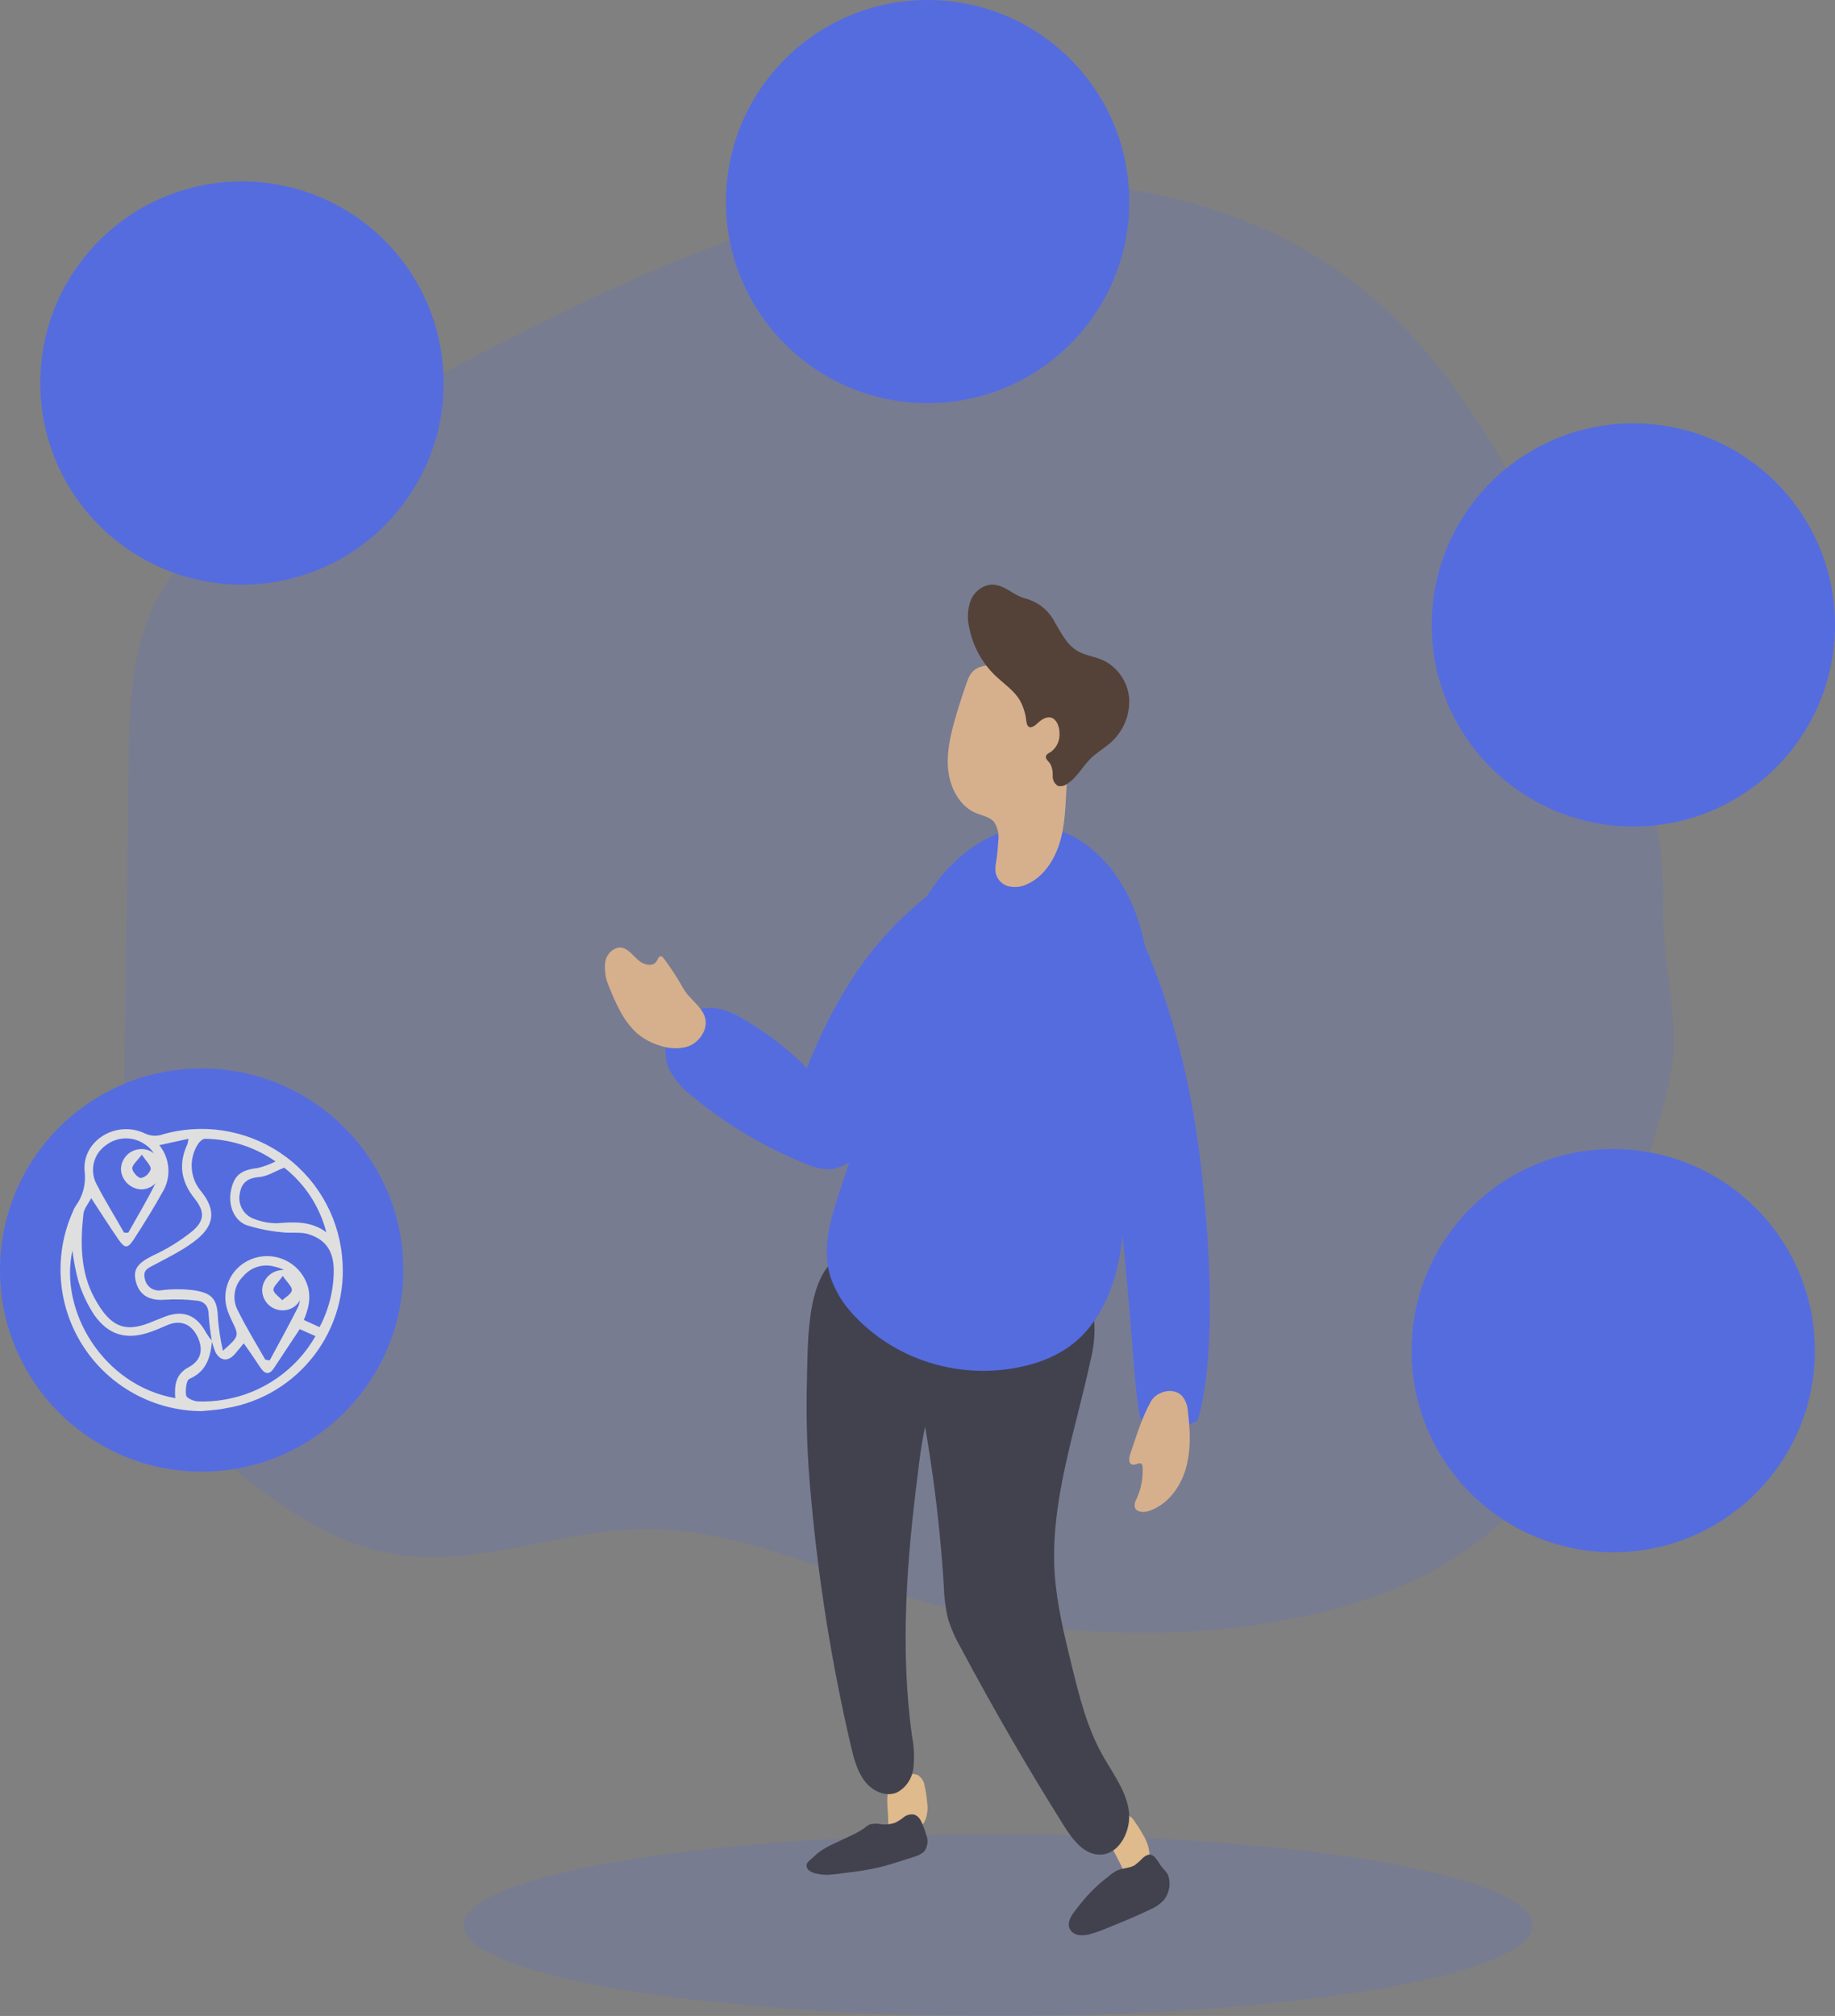 <svg width="122" height="134" viewBox="0 0 122 134" fill="none" xmlns="http://www.w3.org/2000/svg">
<rect x="0" y="0" width="122" height="134" fill="#808080" stroke="none"/>
<g id="Welcome">
<g id="Fintech">
<g id="Home-Section">
<g id="Section-1">
<g id="Single-Feature">
<g id="travel_planning" opacity="0.75">
<path id="Oval" opacity="0.18" d="M66.363 134C85.985 134 101.891 131.3 101.891 127.97C101.891 124.64 85.985 121.94 66.363 121.94C46.742 121.94 30.836 124.64 30.836 127.97C30.836 131.3 46.742 134 66.363 134Z" fill="#4765FF"/>
<path id="Path" opacity="0.18" d="M110.566 60.083C110.757 52.887 107.59 46.072 104.457 39.579C100.814 32.034 96.931 24.247 90.33 19.024C82.336 12.684 71.322 11.061 61.208 12.602C51.093 14.143 41.653 18.529 32.561 23.192C27.191 25.948 21.852 28.836 17.083 32.526C14.114 34.824 11.306 37.532 9.9 41.011C8.672 44.028 8.607 47.368 8.559 50.62L8.053 84.7C8.026 86.553 8.005 88.461 8.662 90.195C9.548 92.527 11.525 94.251 13.43 95.873C17.295 99.166 21.448 102.594 26.486 103.34C31.795 104.128 37.069 101.779 42.436 101.643C48.884 101.491 54.907 104.515 61.085 106.361C68.82 108.664 76.989 109.149 84.946 107.78C90.631 106.792 96.35 104.725 100.366 100.622C102.678 98.246 104.32 95.323 105.623 92.293C107.418 88.12 108.617 83.72 109.184 79.218C109.58 76.082 111.154 72.77 111.263 69.691C111.38 66.555 110.477 63.348 110.566 60.083Z" fill="#4765FF"/>
<path id="Path_2" d="M53.654 71.013C52.41 69.746 50.998 68.651 49.457 67.758C48.886 67.389 48.246 67.135 47.575 67.012C46.526 66.876 45.485 67.305 44.844 68.137C44.204 68.968 44.063 70.075 44.475 71.037C44.858 71.785 45.414 72.433 46.099 72.928C48.332 74.765 50.836 76.254 53.524 77.345C54.001 77.57 54.519 77.698 55.048 77.72C55.847 77.72 56.568 77.251 57.187 76.747C58.953 75.302 60.262 73.371 61.438 71.439C62.34 69.973 63.208 68.464 63.683 66.813C63.953 65.874 64.093 64.905 64.267 63.946C64.441 62.987 64.633 62.105 64.865 61.194C65.063 60.42 65.753 59.14 65.688 58.36C65.535 56.581 63.074 58.509 62.415 58.975C59.817 60.87 57.648 63.279 56.045 66.049C55.102 67.631 54.302 69.293 53.654 71.013Z" fill="#4765FF"/>
<path id="Path_3" d="M53.654 71.013C52.41 69.746 50.998 68.651 49.457 67.758C48.886 67.389 48.246 67.135 47.575 67.012C46.526 66.876 45.485 67.305 44.844 68.137C44.204 68.968 44.063 70.075 44.475 71.037C44.858 71.785 45.414 72.433 46.099 72.928C48.332 74.765 50.836 76.254 53.524 77.345C54.001 77.57 54.519 77.698 55.048 77.72C55.847 77.72 56.568 77.251 57.187 76.747C58.953 75.302 60.262 73.371 61.438 71.439C62.34 69.973 63.208 68.464 63.683 66.813C63.953 65.874 64.093 64.905 64.267 63.946C64.441 62.987 64.633 62.105 64.865 61.194C65.063 60.42 65.753 59.14 65.688 58.36C65.535 56.581 63.074 58.509 62.415 58.975C59.817 60.87 57.648 63.279 56.045 66.049C55.102 67.631 54.302 69.293 53.654 71.013Z" fill="url(#paint0_linear_6175_13151)"/>
<path id="Path_4" d="M45.431 65.706C45.044 65.019 44.617 64.36 44.152 63.734C44.088 63.645 44.001 63.548 43.896 63.57C43.792 63.593 43.738 63.746 43.678 63.858C43.432 64.309 42.793 64.145 42.423 63.813C42.053 63.48 41.716 63.01 41.238 62.98C40.715 63.011 40.289 63.456 40.229 64.033C40.184 64.599 40.288 65.167 40.528 65.669C40.712 66.148 40.923 66.615 41.158 67.066C41.453 67.665 41.843 68.2 42.308 68.645C42.766 69.04 43.292 69.329 43.853 69.493C44.395 69.689 44.974 69.732 45.535 69.616C46.102 69.495 46.581 69.078 46.824 68.496C47.298 67.208 45.932 66.621 45.431 65.706Z" fill="#F3C091"/>
<path id="Path_5" d="M59.049 120.995C59.035 121.17 59.063 121.347 59.13 121.512C59.33 121.912 59.954 122.02 60.429 121.884C60.907 121.749 61.296 121.441 61.494 121.04C61.651 120.659 61.704 120.251 61.648 119.849C61.617 119.462 61.558 119.077 61.469 118.697C61.441 118.418 61.279 118.162 61.024 117.992C60.443 117.707 59.356 118.329 59.137 118.818C58.86 119.424 59.057 120.351 59.049 120.995Z" fill="#FFCD90"/>
<path id="Path_6" d="M60.054 120.814C59.882 120.955 59.687 121.076 59.476 121.173C59.193 121.262 58.889 121.291 58.589 121.258C58.348 121.207 58.095 121.207 57.853 121.258C57.716 121.322 57.592 121.405 57.485 121.503C57.228 121.684 56.951 121.842 56.657 121.976L55.435 122.552C55.07 122.714 54.728 122.912 54.416 123.141C54.228 123.292 54.066 123.456 53.879 123.623C53.787 123.687 53.711 123.765 53.654 123.853C53.585 124.024 53.641 124.215 53.798 124.338C53.956 124.453 54.148 124.529 54.353 124.558C54.594 124.606 54.842 124.627 55.089 124.618C55.443 124.597 55.794 124.557 56.142 124.498C56.925 124.418 57.701 124.293 58.464 124.124C59.23 123.925 59.977 123.683 60.724 123.44C60.994 123.373 61.239 123.248 61.438 123.078C61.686 122.742 61.737 122.327 61.578 121.954C61.505 121.688 61.411 121.428 61.298 121.173C61.188 120.924 61.011 120.65 60.706 120.603C60.493 120.586 60.282 120.644 60.12 120.763L60.054 120.814Z" fill="#2E2E3F"/>
<path id="Path_7" d="M53.939 99.726C54.439 105.221 55.317 110.669 56.565 116.027C56.758 116.855 56.974 117.71 57.477 118.377C57.979 119.044 58.859 119.465 59.61 119.157C60.23 118.846 60.654 118.215 60.731 117.491C60.803 116.78 60.768 116.06 60.628 115.36C59.838 109.596 60.283 103.729 61.024 97.951C61.222 96.079 61.576 94.229 62.081 92.423C62.439 91.229 62.922 90.055 62.999 88.803C63.222 85.129 59.8 82.43 56.526 83.217C53.494 83.946 53.732 89.303 53.645 91.831C53.578 94.467 53.676 97.104 53.939 99.726Z" fill="#2E2E3F"/>
<path id="Path_8" d="M53.939 99.726C54.439 105.221 55.317 110.669 56.565 116.027C56.758 116.855 56.974 117.71 57.477 118.377C57.979 119.044 58.859 119.465 59.61 119.157C60.23 118.846 60.654 118.215 60.731 117.491C60.803 116.78 60.768 116.06 60.628 115.36C59.838 109.596 60.283 103.729 61.024 97.951C61.222 96.079 61.576 94.229 62.081 92.423C62.439 91.229 62.922 90.055 62.999 88.803C63.222 85.129 59.8 82.43 56.526 83.217C53.494 83.946 53.732 89.303 53.645 91.831C53.578 94.467 53.676 97.104 53.939 99.726Z" fill="url(#paint1_linear_6175_13151)"/>
<path id="Path_9" d="M74.551 124.029C74.612 124.191 74.704 124.338 74.822 124.463C75.126 124.746 75.649 124.614 75.956 124.321C76.259 124.022 76.426 123.603 76.415 123.17C76.378 122.768 76.25 122.381 76.041 122.04C75.86 121.703 75.657 121.379 75.433 121.07C75.302 120.833 75.082 120.663 74.825 120.601C74.268 120.557 73.7 121.514 73.736 122.033C73.76 122.688 74.287 123.446 74.551 124.029Z" fill="#FFCD90"/>
<path id="Path_10" d="M76.626 123.329C76.466 123.244 76.27 123.257 76.014 123.469C75.841 123.649 75.656 123.817 75.459 123.972C75.121 124.18 74.68 124.166 74.309 124.313C74.089 124.422 73.885 124.56 73.704 124.723C73.011 125.247 72.389 125.852 71.854 126.524C71.498 127.006 70.669 127.802 71.263 128.404C71.551 128.694 72.043 128.674 72.448 128.571C72.866 128.455 73.274 128.31 73.669 128.137C74.594 127.761 75.516 127.385 76.413 126.955C76.76 126.813 77.074 126.606 77.338 126.346C77.747 125.863 77.867 125.21 77.654 124.621C77.549 124.448 77.422 124.287 77.277 124.142C77.06 123.886 76.889 123.473 76.626 123.329Z" fill="#2E2E3F"/>
<path id="Path_11" d="M60.548 86.134C60.062 87.855 60.481 89.686 60.849 91.434C61.822 96.042 62.457 100.718 62.749 105.423C62.767 106.159 62.861 106.892 63.03 107.608C63.241 108.279 63.525 108.923 63.878 109.528C66.022 113.55 68.304 117.489 70.725 121.346C71.295 122.254 72.038 123.259 73.09 123.28C74.43 123.311 75.261 121.638 75.04 120.286C74.819 118.933 73.934 117.811 73.274 116.617C72.269 114.811 71.757 112.766 71.264 110.75C70.772 108.733 70.26 106.668 70.119 104.576C69.817 99.758 71.509 95.106 72.507 90.405C72.733 89.541 72.813 88.644 72.745 87.752C72.524 85.938 71.144 84.417 69.496 83.729C66.799 82.611 61.533 82.659 60.548 86.134Z" fill="#2E2E3F"/>
<path id="Path_12" d="M60.548 86.134C60.062 87.855 60.481 89.686 60.849 91.434C61.822 96.042 62.457 100.718 62.749 105.423C62.767 106.159 62.861 106.892 63.03 107.608C63.241 108.279 63.525 108.923 63.878 109.528C66.022 113.55 68.304 117.489 70.725 121.346C71.295 122.254 72.038 123.259 73.09 123.28C74.43 123.311 75.261 121.638 75.04 120.286C74.819 118.933 73.934 117.811 73.274 116.617C72.269 114.811 71.757 112.766 71.264 110.75C70.772 108.733 70.26 106.668 70.119 104.576C69.817 99.758 71.509 95.106 72.507 90.405C72.733 89.541 72.813 88.644 72.745 87.752C72.524 85.938 71.144 84.417 69.496 83.729C66.799 82.611 61.533 82.659 60.548 86.134Z" fill="url(#paint2_linear_6175_13151)"/>
<path id="Path_13" d="M61.782 59.329C60.699 61.02 60.053 62.93 59.418 64.816C58.928 66.269 58.438 67.724 58.08 69.214C57.427 71.924 57.21 74.725 56.411 77.398C55.68 79.851 54.456 82.39 55.201 84.84C55.509 85.767 56.018 86.621 56.695 87.344C59.669 90.597 64.334 91.892 68.651 90.662C69.47 90.428 70.246 90.071 70.951 89.606C72.818 88.339 73.858 86.189 74.33 84.044C74.802 81.898 74.788 79.67 74.997 77.48C75.352 73.748 76.361 70.078 76.417 66.333C76.474 62.588 75.352 58.563 72.325 56.226C68.463 53.267 63.99 55.884 61.782 59.329Z" fill="#4765FF"/>
<path id="Path_14" d="M61.782 59.329C60.699 61.02 60.053 62.93 59.418 64.816C58.928 66.269 58.438 67.724 58.08 69.214C57.427 71.924 57.21 74.725 56.411 77.398C55.68 79.851 54.456 82.39 55.201 84.84C55.509 85.767 56.018 86.621 56.695 87.344C59.669 90.597 64.334 91.892 68.651 90.662C69.47 90.428 70.246 90.071 70.951 89.606C72.818 88.339 73.858 86.189 74.33 84.044C74.802 81.898 74.788 79.67 74.997 77.48C75.352 73.748 76.361 70.078 76.417 66.333C76.474 62.588 75.352 58.563 72.325 56.226C68.463 53.267 63.99 55.884 61.782 59.329Z" fill="url(#paint3_linear_6175_13151)"/>
<path id="Path_15" d="M63.432 48.03C63.13 49.124 62.899 50.274 63.07 51.401C63.242 52.529 63.88 53.633 64.896 54.046C65.315 54.221 65.804 54.294 66.1 54.647C66.343 55.025 66.439 55.485 66.366 55.933C66.343 56.385 66.297 56.835 66.23 57.282C66.175 57.53 66.164 57.786 66.198 58.039C66.308 58.481 66.648 58.821 67.078 58.918C67.501 59.009 67.941 58.951 68.329 58.753C69.497 58.214 70.234 56.955 70.552 55.665C70.869 54.376 70.847 53.021 70.948 51.699C71.036 50.954 71.07 50.204 71.05 49.454C70.93 47.803 70.117 46.292 68.827 45.323C67.913 44.638 65.941 43.769 64.848 44.493C64.464 44.747 64.324 45.217 64.181 45.64C63.912 46.43 63.651 47.23 63.432 48.03Z" fill="#F3C091"/>
<path id="Path_16" d="M65.675 38.892C65.119 39.046 64.676 39.47 64.497 40.02C64.327 40.565 64.305 41.147 64.435 41.703C64.669 42.931 65.28 44.054 66.182 44.918C66.743 45.453 67.415 45.891 67.808 46.553C68.041 46.98 68.186 47.449 68.235 47.933C68.256 48.081 68.287 48.254 68.421 48.323C68.556 48.392 68.766 48.268 68.91 48.14C69.179 47.881 69.52 47.609 69.882 47.702C70.244 47.795 70.44 48.295 70.44 48.709C70.482 49.203 70.265 49.683 69.868 49.979C69.744 50.055 69.582 50.117 69.544 50.255C69.486 50.458 69.713 50.6 69.834 50.786C69.955 51.027 70.009 51.296 69.989 51.566C69.97 51.836 70.103 52.095 70.333 52.238C70.54 52.292 70.761 52.246 70.929 52.114C71.618 51.69 71.983 50.917 72.566 50.365C72.941 50.02 73.403 49.744 73.796 49.403C74.649 48.677 75.12 47.597 75.074 46.477C75.006 45.352 74.329 44.353 73.31 43.873C72.759 43.632 72.135 43.569 71.622 43.262C70.912 42.838 70.54 42.041 70.116 41.334C69.712 40.558 68.996 39.991 68.149 39.775C67.274 39.547 66.644 38.685 65.675 38.892Z" fill="#452D21"/>
<path id="Path_17" d="M74.033 58.96C74.033 58.96 78.439 65.046 79.867 77.682C81.295 90.318 79.601 94.441 79.601 94.441C79.601 94.441 76.559 96.112 75.849 94.287C75.138 92.463 74.975 75.865 72.327 72.277C69.679 68.689 71.616 59.733 74.033 58.96Z" fill="#4765FF"/>
<path id="Path_18" d="M74.033 58.96C74.033 58.96 78.439 65.046 79.867 77.682C81.295 90.318 79.601 94.441 79.601 94.441C79.601 94.441 76.559 96.112 75.849 94.287C75.138 92.463 74.975 75.865 72.327 72.277C69.679 68.689 71.616 59.733 74.033 58.96Z" fill="url(#paint4_linear_6175_13151)"/>
<path id="Path_19" d="M75.136 96.682C75.05 96.935 75.03 97.312 75.289 97.356C75.547 97.399 75.766 97.16 75.908 97.325C75.949 97.383 75.968 97.453 75.965 97.524C76.005 98.245 75.87 98.966 75.57 99.621C75.464 99.786 75.419 99.985 75.444 100.18C75.54 100.517 76.017 100.554 76.352 100.446C77.562 100.066 78.436 98.938 78.811 97.709C79.185 96.48 79.142 95.164 78.983 93.888C78.976 93.481 78.834 93.088 78.579 92.774C77.983 92.185 76.899 92.491 76.525 93.144C75.915 94.211 75.534 95.521 75.136 96.682Z" fill="#F3C091"/>
<path id="Oval_2" d="M16.086 38.86C23.491 38.86 29.493 32.861 29.493 25.46C29.493 18.059 23.491 12.06 16.086 12.06C8.682 12.06 2.68 18.059 2.68 25.46C2.68 32.861 8.682 38.86 16.086 38.86Z" fill="#4765FF"/>
<path id="Oval_3" d="M61.672 26.8C69.076 26.8 75.079 20.801 75.079 13.4C75.079 5.999 69.076 0 61.672 0C54.268 0 48.266 5.999 48.266 13.4C48.266 20.801 54.268 26.8 61.672 26.8Z" fill="#4765FF"/>
<path id="Oval_4" d="M108.594 54.94C115.998 54.94 122.001 48.941 122.001 41.54C122.001 34.139 115.998 28.14 108.594 28.14C101.19 28.14 95.188 34.139 95.188 41.54C95.188 48.941 101.19 54.94 108.594 54.94Z" fill="#4765FF"/>
<path id="Oval_5" d="M13.407 97.82C20.811 97.82 26.813 91.821 26.813 84.42C26.813 77.019 20.811 71.02 13.407 71.02C6.002 71.02 0 77.019 0 84.42C0 91.821 6.002 97.82 13.407 97.82Z" fill="#4765FF"/>
<path id="Oval_6" d="M107.254 103.18C114.659 103.18 120.661 97.181 120.661 89.78C120.661 82.379 114.659 76.38 107.254 76.38C99.85 76.38 93.848 82.379 93.848 89.78C93.848 97.181 99.85 103.18 107.254 103.18Z" fill="#4765FF"/>
<path id="Shape" d="M13.404 93.8C10.223 93.781 7.266 92.164 5.538 89.497C3.809 86.831 3.543 83.475 4.829 80.57C4.88 80.433 4.945 80.301 5.021 80.177C5.507 79.524 5.724 78.711 5.628 77.903C5.415 75.814 7.738 74.422 9.652 75.348C9.968 75.495 10.325 75.53 10.663 75.449C13.347 74.63 16.257 75.054 18.595 76.605C20.933 78.155 22.452 80.669 22.736 83.456C23.276 88.355 19.878 92.817 15.005 93.609C14.475 93.723 13.938 93.741 13.404 93.8ZM14.102 89.114C13.994 90.19 13.753 91.151 12.595 91.655C12.386 91.746 12.316 92.397 12.376 92.759C12.404 92.933 12.878 93.142 13.153 93.153C13.761 93.177 14.369 93.135 14.967 93.027C17.498 92.586 19.701 91.042 20.975 88.814L19.929 88.348C19.343 89.236 18.785 90.061 18.241 90.9C17.917 91.398 17.631 91.377 17.31 90.9C16.989 90.423 16.613 89.855 16.205 89.291C15.975 89.566 15.8 89.796 15.612 90.009C15.155 90.52 14.656 90.482 14.325 89.883C14.222 89.641 14.142 89.389 14.085 89.131C13.985 88.567 13.915 87.997 13.875 87.425C13.875 86.865 13.631 86.513 13.094 86.457C12.4 86.372 11.7 86.35 11.002 86.391C9.994 86.478 9.31 86.137 9.056 85.27C8.801 84.403 9.119 83.972 10.158 83.46C11.103 83.029 11.99 82.48 12.798 81.827C13.628 81.113 13.607 80.507 12.927 79.654C12.027 78.526 11.849 77.346 12.466 76.044C12.498 75.93 12.518 75.814 12.526 75.696L10.594 76.121C11.331 77.035 11.401 78.317 10.768 79.306C10.189 80.351 9.554 81.364 8.906 82.367C8.484 83.014 8.296 83.004 7.86 82.367C7.263 81.496 6.695 80.605 6.064 79.641C5.858 80.041 5.586 80.337 5.548 80.685C5.331 82.596 5.345 84.546 6.266 86.255C7.42 88.404 8.477 88.578 10.259 87.798C10.437 87.721 10.625 87.665 10.803 87.585C12.114 87.025 13.052 87.359 13.718 88.612C13.83 88.787 13.952 88.954 14.085 89.114H14.102ZM21.244 88.216C21.871 87.037 22.196 85.721 22.189 84.386C22.168 83.171 21.666 82.387 20.491 82.032C19.954 81.869 19.336 81.99 18.747 81.91C17.936 81.837 17.137 81.675 16.362 81.427C15.521 81.078 15.159 80.069 15.357 79.125C15.57 78.112 16.016 77.771 17.139 77.639C17.548 77.537 17.945 77.391 18.322 77.203C16.946 76.243 15.313 75.718 13.635 75.696C13.478 75.696 13.258 75.891 13.167 76.044C12.523 77.041 12.622 78.344 13.408 79.233C14.311 80.385 14.28 81.367 13.167 82.318C12.337 83.014 11.302 83.516 10.322 84.041C9.91 84.264 9.478 84.389 9.624 84.971C9.661 85.228 9.803 85.459 10.016 85.609C10.23 85.759 10.495 85.814 10.751 85.761C11.452 85.676 12.162 85.676 12.864 85.761C14.182 85.956 14.461 86.398 14.496 87.735C14.56 88.425 14.668 89.11 14.82 89.786C15.915 88.811 15.912 88.811 15.406 87.773C15.312 87.575 15.221 87.373 15.148 87.168C14.646 85.796 15.317 84.273 16.669 83.714C18.04 83.141 19.62 83.727 20.285 85.054C20.742 85.963 20.585 86.84 20.201 87.739L21.244 88.216ZM11.654 92.937C11.577 92.049 11.706 91.325 12.533 90.886C13.359 90.447 13.547 89.72 13.132 88.856C12.717 87.993 11.985 87.718 11.145 88.073C10.796 88.226 10.43 88.383 10.064 88.515C8.466 89.096 7.246 88.79 6.266 87.408C5.816 86.722 5.464 85.977 5.22 85.194C5.034 84.515 4.899 83.824 4.815 83.126C3.926 87.081 6.813 92.08 11.654 92.937ZM18.89 77.618C18.283 77.858 17.767 78.199 17.227 78.241C16.452 78.303 16.055 78.62 15.94 79.352C15.796 80.075 16.212 80.794 16.913 81.03C17.389 81.214 17.895 81.309 18.405 81.312C19.559 81.214 20.679 81.155 21.694 81.91C21.26 80.208 20.274 78.696 18.89 77.611V77.618ZM17.634 90.378L17.931 90.426C18.573 89.232 19.232 88.049 19.838 86.837C19.953 86.542 19.977 86.22 19.908 85.911C19.777 85.066 19.138 84.389 18.301 84.208C17.53 83.969 16.692 84.215 16.173 84.832C15.55 85.432 15.407 86.375 15.825 87.133C16.362 88.23 17.021 89.291 17.634 90.371V90.378ZM8.25 81.938H8.529C9.143 80.835 9.802 79.755 10.35 78.624C10.786 77.728 10.496 76.647 9.67 76.089C8.872 75.509 7.785 75.532 7.012 76.145C6.202 76.73 5.948 77.822 6.416 78.704C6.974 79.797 7.643 80.862 8.25 81.938Z" fill="white"/>
<path id="Shape_2" d="M17.43 85.722C17.473 84.969 18.111 84.389 18.863 84.421C19.584 84.466 20.138 85.081 20.11 85.806C20.106 86.169 19.952 86.514 19.684 86.759C19.417 87.003 19.06 87.125 18.7 87.096C17.978 87.053 17.419 86.448 17.43 85.722ZM18.802 84.809C18.484 85.262 18.154 85.525 18.18 85.749C18.207 85.974 18.559 86.202 18.772 86.426C18.995 86.213 19.363 86.019 19.401 85.776C19.439 85.532 19.109 85.273 18.802 84.809Z" fill="white"/>
<path id="Shape_3" d="M9.408 79.06C8.687 79.041 8.097 78.478 8.043 77.758C8.037 77.398 8.175 77.049 8.426 76.791C8.677 76.532 9.021 76.385 9.381 76.381C9.73 76.37 10.068 76.5 10.32 76.741C10.572 76.982 10.718 77.314 10.723 77.663C10.736 78.024 10.604 78.374 10.357 78.636C10.11 78.898 9.768 79.051 9.408 79.06ZM9.431 76.749C9.108 77.185 8.775 77.443 8.794 77.675C8.813 77.906 9.173 78.305 9.374 78.305C9.677 78.237 9.921 78.015 10.018 77.72C10.053 77.493 9.742 77.212 9.431 76.76V76.749Z" fill="white"/>
</g>
</g>
</g>
</g>
</g>
</g>
<defs>
<linearGradient id="paint0_linear_6175_13151" x1="2126.68" y1="1447.3" x2="1089.03" y2="702.727" gradientUnits="userSpaceOnUse">
<stop offset="0.01"/>
<stop offset="0.13" stop-opacity="0.69"/>
<stop offset="1" stop-opacity="0"/>
</linearGradient>
<linearGradient id="paint1_linear_6175_13151" x1="548.24" y1="1927.32" x2="484.584" y2="1921.23" gradientUnits="userSpaceOnUse">
<stop offset="0.01"/>
<stop offset="0.13" stop-opacity="0.69"/>
<stop offset="1" stop-opacity="0"/>
</linearGradient>
<linearGradient id="paint2_linear_6175_13151" x1="854.101" y1="2064.77" x2="687.135" y2="2083" gradientUnits="userSpaceOnUse">
<stop offset="0.01"/>
<stop offset="0.13" stop-opacity="0.69"/>
<stop offset="1" stop-opacity="0"/>
</linearGradient>
<linearGradient id="paint3_linear_6175_13151" x1="1570.62" y1="1970.97" x2="889.398" y2="1907.27" gradientUnits="userSpaceOnUse">
<stop offset="0.01"/>
<stop offset="0.13" stop-opacity="0.69"/>
<stop offset="1" stop-opacity="0"/>
</linearGradient>
<linearGradient id="paint4_linear_6175_13151" x1="582.934" y1="1753.16" x2="459.528" y2="1775.63" gradientUnits="userSpaceOnUse">
<stop offset="0.01"/>
<stop offset="0.13" stop-opacity="0.69"/>
<stop offset="1" stop-opacity="0"/>
</linearGradient>
</defs>
</svg>
